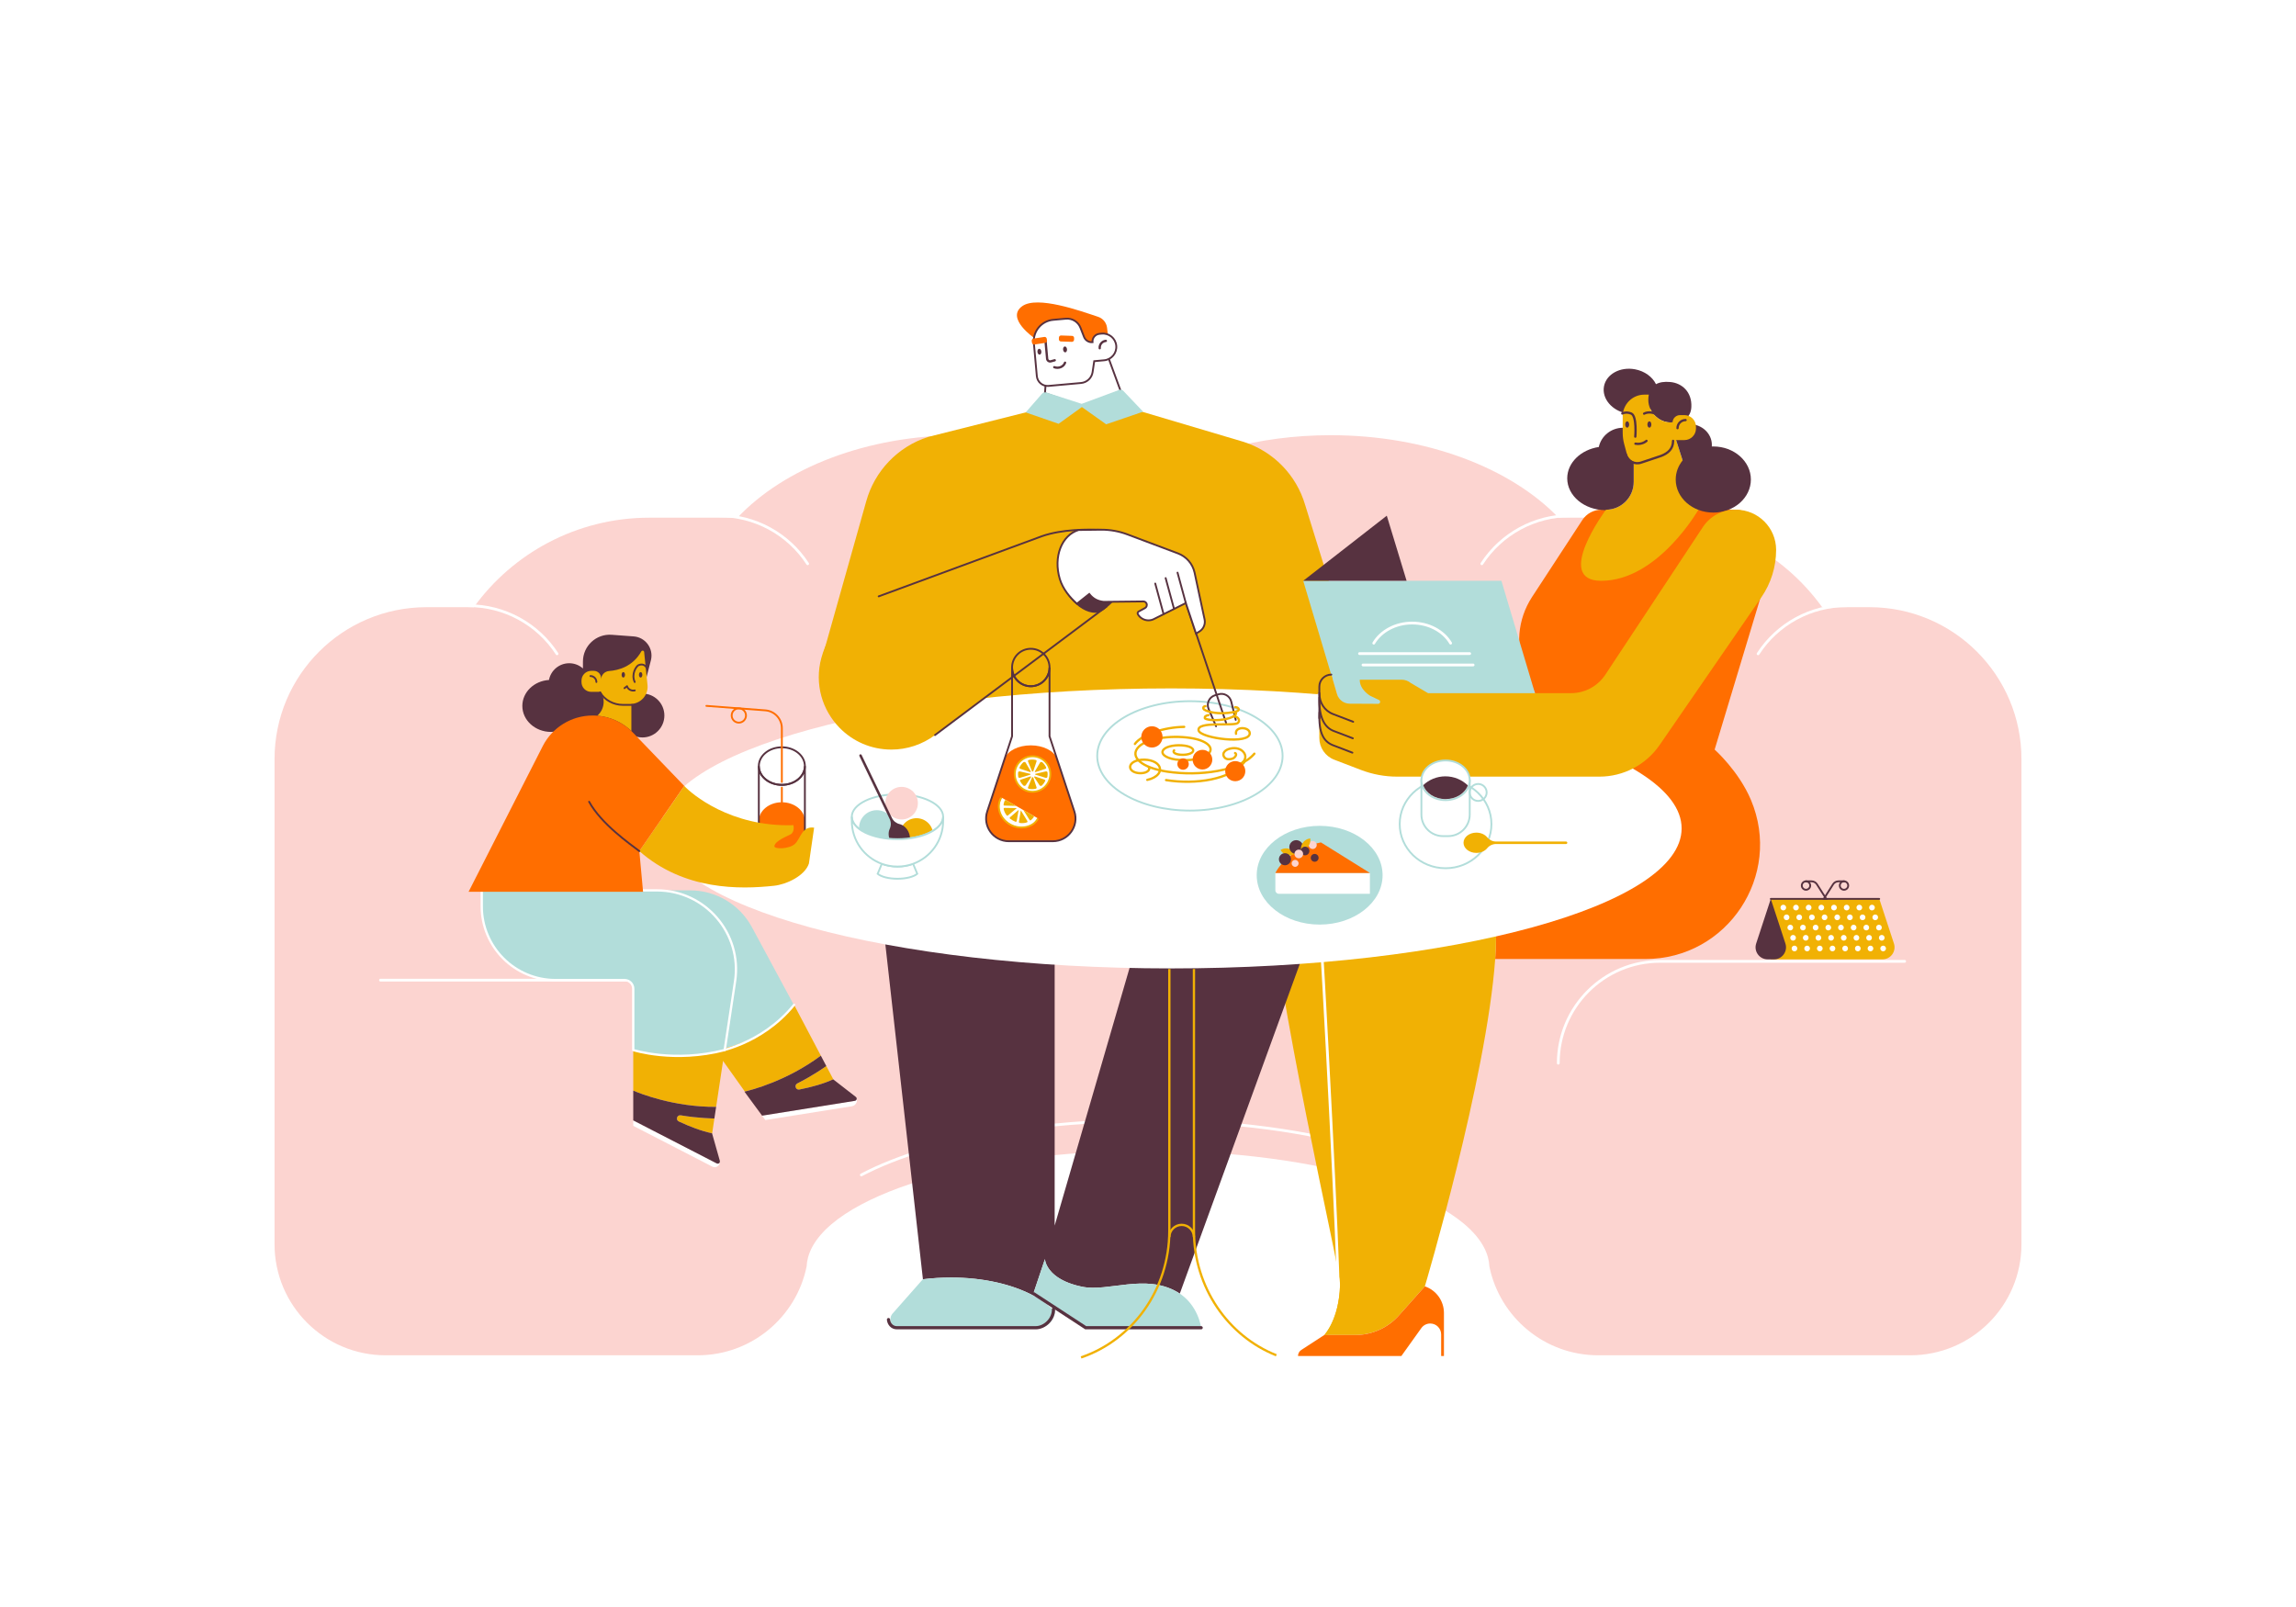 <svg
	width="5000"
	height="3500"
	viewBox="0 0 5000 3500"
	fill="none"
	xmlns="http://www.w3.org/2000/svg"
>
	<path d="M5000 0H0V3500H5000V0Z" fill="white" />
	<path
		d="M4402.13 1653.4V2709.71C4402.13 2843.41 4293.76 2951.8 4160.05 2951.8H3480.63C3363.6 2951.8 3265.97 2868.75 3243.44 2758.38C3243.11 2751.57 3242.02 2744.84 3240.2 2738.18C3221.78 2671.13 3128.52 2611.6 2989.56 2569.63C2858.77 2530.13 2687.49 2506.19 2500 2506.19C2312.51 2506.19 2141.23 2530.13 2010.44 2569.63C1871.49 2611.59 1778.24 2671.12 1759.81 2738.16C1757.98 2744.83 1756.88 2751.58 1756.56 2758.39C1734.03 2868.76 1636.4 2951.8 1519.37 2951.8H839.957C706.257 2951.8 597.868 2843.42 597.868 2709.72V1653.4C597.868 1470.62 746.052 1322.44 928.846 1322.44H1031.9C1074.8 1263.11 1130.3 1215.45 1193.37 1182.11C1260.22 1146.77 1335.58 1127.52 1413.45 1127.52H1605.96C1707.58 1019.57 1887.23 947.855 2091.9 947.855C2246.92 947.855 2387.59 988.999 2490.86 1055.85C2596.27 988.989 2739.82 947.855 2898.03 947.855C3106.9 947.855 3290.25 1019.56 3393.96 1127.51H3586.56C3664.42 1127.51 3739.79 1146.76 3806.63 1182.1C3869.71 1215.45 3925.22 1263.11 3968.11 1322.44H4071.17C4253.96 1322.44 4402.13 1470.61 4402.13 1653.4Z"
		fill="#FCD4D0"
	/>
	<path
		d="M3090.31 2543.5C3058.15 2529.03 3022.05 2515.73 2983.1 2503.84C2853.67 2464.34 2684.16 2440.4 2498.63 2440.4C2313.09 2440.4 2143.59 2464.34 2014.16 2503.84C1961.74 2519.84 1914.8 2538.39 1875.76 2558.93"
		stroke="white"
		stroke-width="6"
		stroke-miterlimit="10"
		stroke-linecap="round"
		stroke-linejoin="round"
	/>
	<path
		d="M1020.24 1319.2C1098.11 1319.2 1170.69 1358.62 1213.08 1423.94"
		stroke="white"
		stroke-width="6"
		stroke-miterlimit="10"
		stroke-linecap="round"
		stroke-linejoin="round"
	/>
	<path
		d="M1565.99 1123.14C1643.86 1123.14 1716.44 1162.55 1758.83 1227.87"
		stroke="white"
		stroke-width="6"
		stroke-miterlimit="10"
		stroke-linecap="round"
		stroke-linejoin="round"
	/>
	<path
		d="M4021.42 1319.2C3943.55 1319.2 3870.98 1358.62 3828.58 1423.94"
		stroke="white"
		stroke-width="6"
		stroke-miterlimit="10"
		stroke-linecap="round"
		stroke-linejoin="round"
	/>
	<path
		d="M4147.79 2093.77H3615.32C3492.8 2093.77 3393.47 2193.1 3393.47 2315.62"
		stroke="white"
		stroke-width="6"
		stroke-miterlimit="10"
		stroke-linecap="round"
		stroke-linejoin="round"
	/>
	<path
		d="M3419.79 1123.14C3341.92 1123.14 3269.34 1162.55 3226.95 1227.87"
		stroke="white"
		stroke-width="6"
		stroke-miterlimit="10"
		stroke-linecap="round"
		stroke-linejoin="round"
	/>
	<path
		d="M828.581 2134.75H1398.8C1521.33 2134.75 1620.65 2234.08 1620.65 2356.61"
		stroke="white"
		stroke-width="6"
		stroke-miterlimit="10"
		stroke-linecap="round"
		stroke-linejoin="round"
	/>
	<path
		d="M3859.78 1215.41L3733.98 1632.55C3733.98 1632.55 3786.29 1678.94 3813 1742.14C3882.48 1906.61 3761.74 2088.69 3583.21 2088.69H3256.06C3274.67 1828.18 3155.47 1652.91 3155.47 1652.91H3342.45V1508.94L3322.5 1463.04C3299.43 1409.94 3304.6 1348.8 3336.27 1300.33L3445.85 1132.61C3455 1118.6 3470.61 1110.15 3487.35 1110.15H3775.48C3830.8 1110.15 3871.87 1161.43 3859.78 1215.41Z"
		fill="#FF6E00"
	/>
	<path
		d="M2969.85 2865L3026.33 2801.67C3026.33 2801.67 3160.88 2349.2 3179.49 2088.69C3198.1 1828.19 3079.09 1653.26 3079.09 1653.26H2965.32C2844.61 1653.26 2749.12 1755.46 2757.33 1875.9C2777.49 2172.04 2919.3 2762.02 2918.26 2798.8C2916.11 2874.67 2883.91 2907.59 2883.91 2907.59C2883.91 2907.59 2934.77 2904.33 2969.85 2865Z"
		fill="#F1B104"
	/>
	<path
		d="M2883.91 2907.59C2883.91 2907.59 2916.11 2874.67 2918.26 2798.8C2919.3 2762.02 2886.42 2172.04 2866.25 1875.9C2858.05 1755.46 2953.53 1653.26 3074.25 1653.26H3155.67C3155.67 1653.26 3274.67 1828.18 3256.06 2088.69C3237.45 2349.2 3102.91 2801.67 3102.91 2801.67L3046.42 2865C3022.25 2892.09 2987.67 2907.59 2951.37 2907.59H2883.91V2907.59Z"
		fill="#F1B104"
	/>
	<path
		d="M2913.95 2798.8C2914.99 2762.02 2886.42 2172.04 2866.25 1875.89C2858.05 1755.46 2953.53 1653.26 3074.25 1653.26"
		stroke="white"
		stroke-width="6"
		stroke-miterlimit="10"
		stroke-linecap="round"
		stroke-linejoin="round"
	/>
	<path
		d="M3051.7 2953.39L3095.27 2892.48C3099.74 2886.24 3106.94 2882.54 3114.62 2882.54C3127.75 2882.54 3138.4 2893.19 3138.4 2906.32V2953.39H3144.46V2859.53C3144.46 2833.32 3127.74 2810.04 3102.91 2801.67L3046.22 2865.23C3022.18 2892.18 2987.79 2907.59 2951.67 2907.59H2883.91L2833.85 2940.12C2829.36 2943.04 2826.65 2948.03 2826.65 2953.39H3051.7Z"
		fill="#FF6E00"
	/>
	<path
		d="M4099.44 2089.46H3856.24V1957.8H4092.58L4124.42 2054.98C4130 2071.98 4117.33 2089.46 4099.44 2089.46Z"
		fill="#F1B104"
	/>
	<path
		d="M3863.1 2089.46H3849.39C3831.5 2089.46 3818.83 2071.98 3824.4 2054.98L3856.24 1957.8L3888.09 2054.98C3893.66 2071.98 3880.99 2089.46 3863.1 2089.46Z"
		fill="#573240"
	/>
	<path
		d="M3856.24 1957.8H3976.98L3956.49 1925.62C3953.94 1921.81 3949.66 1919.52 3945.08 1919.52H3932.41"
		stroke="#573240"
		stroke-width="4"
		stroke-miterlimit="10"
		stroke-linecap="round"
	/>
	<path
		d="M3932.94 1937.84C3938 1937.84 3942.1 1933.74 3942.1 1928.68C3942.1 1923.62 3938 1919.52 3932.94 1919.52C3927.88 1919.52 3923.78 1923.62 3923.78 1928.68C3923.78 1933.74 3927.88 1937.84 3932.94 1937.84Z"
		stroke="#573240"
		stroke-width="4"
		stroke-miterlimit="10"
		stroke-linecap="round"
	/>
	<path
		d="M4092.38 1957.8H3971.64L3992.13 1925.62C3994.68 1921.81 3998.96 1919.52 4003.54 1919.52H4016.21"
		stroke="#573240"
		stroke-width="4"
		stroke-miterlimit="10"
		stroke-linecap="round"
	/>
	<path
		d="M4015.68 1937.84C4020.73 1937.84 4024.84 1933.74 4024.84 1928.68C4024.84 1923.62 4020.73 1919.52 4015.68 1919.52C4010.62 1919.52 4006.52 1923.62 4006.52 1928.68C4006.52 1933.74 4010.62 1937.84 4015.68 1937.84Z"
		stroke="#573240"
		stroke-width="4"
		stroke-miterlimit="10"
		stroke-linecap="round"
	/>
	<path
		d="M3883.52 1982.87C3886.94 1982.87 3889.71 1980.09 3889.71 1976.67C3889.71 1973.25 3886.94 1970.47 3883.52 1970.47C3880.1 1970.47 3877.32 1973.25 3877.32 1976.67C3877.32 1980.09 3880.1 1982.87 3883.52 1982.87Z"
		fill="white"
	/>
	<path
		d="M3911.1 1982.87C3914.53 1982.87 3917.3 1980.09 3917.3 1976.67C3917.3 1973.25 3914.53 1970.47 3911.1 1970.47C3907.68 1970.47 3904.91 1973.25 3904.91 1976.67C3904.91 1980.09 3907.68 1982.87 3911.1 1982.87Z"
		fill="white"
	/>
	<path
		d="M3938.69 1982.87C3942.11 1982.87 3944.89 1980.09 3944.89 1976.67C3944.89 1973.25 3942.11 1970.47 3938.69 1970.47C3935.27 1970.47 3932.5 1973.25 3932.5 1976.67C3932.5 1980.09 3935.27 1982.87 3938.69 1982.87Z"
		fill="white"
	/>
	<path
		d="M3966.28 1982.87C3969.7 1982.87 3972.48 1980.09 3972.48 1976.67C3972.48 1973.25 3969.7 1970.47 3966.28 1970.47C3962.86 1970.47 3960.08 1973.25 3960.08 1976.67C3960.08 1980.09 3962.86 1982.87 3966.28 1982.87Z"
		fill="white"
	/>
	<path
		d="M3993.87 1982.87C3997.29 1982.87 4000.06 1980.09 4000.06 1976.67C4000.06 1973.25 3997.29 1970.47 3993.87 1970.47C3990.44 1970.47 3987.67 1973.25 3987.67 1976.67C3987.67 1980.09 3990.44 1982.87 3993.87 1982.87Z"
		fill="white"
	/>
	<path
		d="M4021.45 1982.87C4024.87 1982.87 4027.65 1980.09 4027.65 1976.67C4027.65 1973.25 4024.87 1970.47 4021.45 1970.47C4018.03 1970.47 4015.26 1973.25 4015.26 1976.67C4015.26 1980.09 4018.03 1982.87 4021.45 1982.87Z"
		fill="white"
	/>
	<path
		d="M4049.04 1982.87C4052.46 1982.87 4055.24 1980.09 4055.24 1976.67C4055.24 1973.25 4052.46 1970.47 4049.04 1970.47C4045.62 1970.47 4042.84 1973.25 4042.84 1976.67C4042.84 1980.09 4045.62 1982.87 4049.04 1982.87Z"
		fill="white"
	/>
	<path
		d="M4076.63 1982.87C4080.05 1982.87 4082.82 1980.09 4082.82 1976.67C4082.82 1973.25 4080.05 1970.47 4076.63 1970.47C4073.2 1970.47 4070.43 1973.25 4070.43 1976.67C4070.43 1980.09 4073.2 1982.87 4076.63 1982.87Z"
		fill="white"
	/>
	<path
		d="M3890.61 2004.13C3894.03 2004.13 3896.8 2001.36 3896.8 1997.94C3896.8 1994.52 3894.03 1991.74 3890.61 1991.74C3887.18 1991.74 3884.41 1994.52 3884.41 1997.94C3884.41 2001.36 3887.18 2004.13 3890.61 2004.13Z"
		fill="white"
	/>
	<path
		d="M3918.19 2004.13C3921.62 2004.13 3924.39 2001.36 3924.39 1997.94C3924.39 1994.52 3921.62 1991.74 3918.19 1991.74C3914.77 1991.74 3912 1994.52 3912 1997.94C3912 2001.36 3914.77 2004.13 3918.19 2004.13Z"
		fill="white"
	/>
	<path
		d="M3945.78 2004.13C3949.2 2004.13 3951.98 2001.36 3951.98 1997.94C3951.98 1994.52 3949.2 1991.74 3945.78 1991.74C3942.36 1991.74 3939.58 1994.52 3939.58 1997.94C3939.58 2001.36 3942.36 2004.13 3945.78 2004.13Z"
		fill="white"
	/>
	<path
		d="M3973.37 2004.13C3976.79 2004.13 3979.56 2001.36 3979.56 1997.94C3979.56 1994.52 3976.79 1991.74 3973.37 1991.74C3969.94 1991.74 3967.17 1994.52 3967.17 1997.94C3967.17 2001.36 3969.94 2004.13 3973.37 2004.13Z"
		fill="white"
	/>
	<path
		d="M4000.95 2004.13C4004.38 2004.13 4007.15 2001.36 4007.15 1997.94C4007.15 1994.52 4004.38 1991.74 4000.95 1991.74C3997.53 1991.74 3994.76 1994.52 3994.76 1997.94C3994.76 2001.36 3997.53 2004.13 4000.95 2004.13Z"
		fill="white"
	/>
	<path
		d="M4028.54 2004.13C4031.96 2004.13 4034.74 2001.36 4034.74 1997.94C4034.74 1994.52 4031.96 1991.74 4028.54 1991.74C4025.12 1991.74 4022.35 1994.52 4022.35 1997.94C4022.35 2001.36 4025.12 2004.13 4028.54 2004.13Z"
		fill="white"
	/>
	<path
		d="M4056.13 2004.13C4059.55 2004.13 4062.32 2001.36 4062.32 1997.94C4062.32 1994.52 4059.55 1991.74 4056.13 1991.74C4052.71 1991.74 4049.93 1994.52 4049.93 1997.94C4049.93 2001.36 4052.71 2004.13 4056.13 2004.13Z"
		fill="white"
	/>
	<path
		d="M4083.72 2004.13C4087.14 2004.13 4089.91 2001.36 4089.91 1997.94C4089.91 1994.52 4087.14 1991.74 4083.72 1991.74C4080.29 1991.74 4077.52 1994.52 4077.52 1997.94C4077.52 2001.36 4080.29 2004.13 4083.72 2004.13Z"
		fill="white"
	/>
	<path
		d="M3898.71 2026.41C3902.13 2026.41 3904.9 2023.64 3904.9 2020.21C3904.9 2016.79 3902.13 2014.02 3898.71 2014.02C3895.29 2014.02 3892.51 2016.79 3892.51 2020.21C3892.51 2023.64 3895.29 2026.41 3898.71 2026.41Z"
		fill="white"
	/>
	<path
		d="M3926.29 2026.41C3929.72 2026.41 3932.49 2023.64 3932.49 2020.21C3932.49 2016.79 3929.72 2014.02 3926.29 2014.02C3922.87 2014.02 3920.1 2016.79 3920.1 2020.21C3920.1 2023.64 3922.87 2026.41 3926.29 2026.41Z"
		fill="white"
	/>
	<path
		d="M3953.88 2026.41C3957.3 2026.41 3960.08 2023.64 3960.08 2020.21C3960.08 2016.79 3957.3 2014.02 3953.88 2014.02C3950.46 2014.02 3947.69 2016.79 3947.69 2020.21C3947.69 2023.64 3950.46 2026.41 3953.88 2026.41Z"
		fill="white"
	/>
	<path
		d="M3981.47 2026.41C3984.89 2026.41 3987.67 2023.64 3987.67 2020.21C3987.67 2016.79 3984.89 2014.02 3981.47 2014.02C3978.05 2014.02 3975.27 2016.79 3975.27 2020.21C3975.27 2023.64 3978.05 2026.41 3981.47 2026.41Z"
		fill="white"
	/>
	<path
		d="M4009.06 2026.41C4012.48 2026.41 4015.25 2023.64 4015.25 2020.21C4015.25 2016.79 4012.48 2014.02 4009.06 2014.02C4005.63 2014.02 4002.86 2016.79 4002.86 2020.21C4002.86 2023.64 4005.63 2026.41 4009.06 2026.41Z"
		fill="white"
	/>
	<path
		d="M4036.64 2026.41C4040.07 2026.41 4042.84 2023.64 4042.84 2020.21C4042.84 2016.79 4040.07 2014.02 4036.64 2014.02C4033.22 2014.02 4030.45 2016.79 4030.45 2020.21C4030.45 2023.64 4033.22 2026.41 4036.64 2026.41Z"
		fill="white"
	/>
	<path
		d="M4064.23 2026.41C4067.65 2026.41 4070.43 2023.64 4070.43 2020.21C4070.43 2016.79 4067.65 2014.02 4064.23 2014.02C4060.81 2014.02 4058.03 2016.79 4058.03 2020.21C4058.03 2023.64 4060.81 2026.41 4064.23 2026.41Z"
		fill="white"
	/>
	<path
		d="M4091.82 2026.41C4095.24 2026.41 4098.01 2023.64 4098.01 2020.21C4098.01 2016.79 4095.24 2014.02 4091.82 2014.02C4088.39 2014.02 4085.62 2016.79 4085.62 2020.21C4085.62 2023.64 4088.39 2026.41 4091.82 2026.41Z"
		fill="white"
	/>
	<path
		d="M3904.78 2048.69C3908.2 2048.69 3910.98 2045.92 3910.98 2042.49C3910.98 2039.07 3908.2 2036.3 3904.78 2036.3C3901.36 2036.3 3898.59 2039.07 3898.59 2042.49C3898.59 2045.92 3901.36 2048.69 3904.78 2048.69Z"
		fill="white"
	/>
	<path
		d="M3932.37 2048.69C3935.79 2048.69 3938.57 2045.92 3938.57 2042.49C3938.57 2039.07 3935.79 2036.3 3932.37 2036.3C3928.95 2036.3 3926.17 2039.07 3926.17 2042.49C3926.17 2045.92 3928.95 2048.69 3932.37 2048.69Z"
		fill="white"
	/>
	<path
		d="M3959.96 2048.69C3963.38 2048.69 3966.15 2045.92 3966.15 2042.49C3966.15 2039.07 3963.38 2036.3 3959.96 2036.3C3956.54 2036.3 3953.76 2039.07 3953.76 2042.49C3953.76 2045.92 3956.54 2048.69 3959.96 2048.69Z"
		fill="white"
	/>
	<path
		d="M3987.54 2048.69C3990.97 2048.69 3993.74 2045.92 3993.74 2042.49C3993.74 2039.07 3990.97 2036.3 3987.54 2036.3C3984.12 2036.3 3981.35 2039.07 3981.35 2042.49C3981.35 2045.92 3984.12 2048.69 3987.54 2048.69Z"
		fill="white"
	/>
	<path
		d="M4015.13 2048.69C4018.55 2048.69 4021.33 2045.92 4021.33 2042.49C4021.33 2039.07 4018.55 2036.3 4015.13 2036.3C4011.71 2036.3 4008.94 2039.07 4008.94 2042.49C4008.94 2045.92 4011.71 2048.69 4015.13 2048.69Z"
		fill="white"
	/>
	<path
		d="M4042.72 2048.69C4046.14 2048.69 4048.92 2045.92 4048.92 2042.49C4048.92 2039.07 4046.14 2036.3 4042.72 2036.3C4039.3 2036.3 4036.52 2039.07 4036.52 2042.49C4036.52 2045.92 4039.3 2048.69 4042.72 2048.69Z"
		fill="white"
	/>
	<path
		d="M4070.31 2048.69C4073.73 2048.69 4076.5 2045.92 4076.5 2042.49C4076.5 2039.07 4073.73 2036.3 4070.31 2036.3C4066.88 2036.3 4064.11 2039.07 4064.11 2042.49C4064.11 2045.92 4066.88 2048.69 4070.31 2048.69Z"
		fill="white"
	/>
	<path
		d="M4097.89 2048.69C4101.32 2048.69 4104.09 2045.92 4104.09 2042.49C4104.09 2039.07 4101.32 2036.3 4097.89 2036.3C4094.47 2036.3 4091.7 2039.07 4091.7 2042.49C4091.7 2045.92 4094.47 2048.69 4097.89 2048.69Z"
		fill="white"
	/>
	<path
		d="M3907.82 2071.98C3911.24 2071.98 3914.02 2069.21 3914.02 2065.78C3914.02 2062.36 3911.24 2059.59 3907.82 2059.59C3904.4 2059.59 3901.62 2062.36 3901.62 2065.78C3901.62 2069.21 3904.4 2071.98 3907.82 2071.98Z"
		fill="white"
	/>
	<path
		d="M3935.41 2071.98C3938.83 2071.98 3941.6 2069.21 3941.6 2065.78C3941.6 2062.36 3938.83 2059.59 3935.41 2059.59C3931.99 2059.59 3929.21 2062.36 3929.21 2065.78C3929.21 2069.21 3931.99 2071.98 3935.41 2071.98Z"
		fill="white"
	/>
	<path
		d="M3963 2071.98C3966.42 2071.98 3969.19 2069.21 3969.19 2065.78C3969.19 2062.36 3966.42 2059.59 3963 2059.59C3959.57 2059.59 3956.8 2062.36 3956.8 2065.78C3956.8 2069.21 3959.57 2071.98 3963 2071.98Z"
		fill="white"
	/>
	<path
		d="M3990.58 2071.98C3994 2071.98 3996.78 2069.21 3996.78 2065.78C3996.78 2062.36 3994 2059.59 3990.58 2059.59C3987.16 2059.59 3984.39 2062.36 3984.39 2065.78C3984.39 2069.21 3987.16 2071.98 3990.58 2071.98Z"
		fill="white"
	/>
	<path
		d="M4018.17 2071.98C4021.59 2071.98 4024.36 2069.21 4024.36 2065.78C4024.36 2062.36 4021.59 2059.59 4018.17 2059.59C4014.75 2059.59 4011.97 2062.36 4011.97 2065.78C4011.97 2069.21 4014.75 2071.98 4018.17 2071.98Z"
		fill="white"
	/>
	<path
		d="M4045.76 2071.98C4049.18 2071.98 4051.95 2069.21 4051.95 2065.78C4051.95 2062.36 4049.18 2059.59 4045.76 2059.59C4042.34 2059.59 4039.56 2062.36 4039.56 2065.78C4039.56 2069.21 4042.34 2071.98 4045.76 2071.98Z"
		fill="white"
	/>
	<path
		d="M4073.34 2071.98C4076.77 2071.98 4079.54 2069.21 4079.54 2065.78C4079.54 2062.36 4076.77 2059.59 4073.34 2059.59C4069.92 2059.59 4067.15 2062.36 4067.15 2065.78C4067.15 2069.21 4069.92 2071.98 4073.34 2071.98Z"
		fill="white"
	/>
	<path
		d="M4100.93 2071.98C4104.35 2071.98 4107.13 2069.21 4107.13 2065.78C4107.13 2062.36 4104.35 2059.59 4100.93 2059.59C4097.51 2059.59 4094.74 2062.36 4094.74 2065.78C4094.74 2069.21 4097.51 2071.98 4100.93 2071.98Z"
		fill="white"
	/>
	<path
		d="M3648.97 955.058L3698.62 1110.15C3698.62 1110.15 3610.32 1264.95 3486.92 1264.95C3382.43 1264.95 3497.25 1110.15 3497.25 1110.15C3530.66 1110.15 3557.75 1083.06 3557.75 1049.64V955.057H3648.97V955.058Z"
		fill="#F1B104"
	/>
	<path
		d="M3557.75 936.68V1049.64C3557.75 1066.35 3550.98 1081.48 3540.03 1092.43C3529.08 1103.38 3513.95 1110.15 3497.24 1110.15C3497.24 1110.15 3496.97 1110.52 3496.45 1111.22C3450.28 1110.97 3412.95 1079.98 3412.95 1041.8C3412.95 1007.78 3442.58 979.48 3481.71 973.53C3486.89 949.57 3508.61 931.6 3534.61 931.6C3542.89 931.6 3550.74 933.42 3557.75 936.68Z"
		fill="#573240"
	/>
	<path
		d="M3683.27 886.25C3682.18 911.42 3663.31 920.01 3637.43 920.01C3618.11 920.01 3600.96 906.84 3593.49 889.68C3580.6 899.6 3561.96 904.12 3542.56 900.49C3510.21 894.43 3488.01 867.99 3492.99 841.43C3497.96 814.87 3528.22 798.26 3560.57 804.32C3581.76 808.29 3598.59 820.99 3606.28 836.75C3613.76 832.56 3623.99 830.74 3637.43 832C3663.21 834.42 3684.68 853.8 3683.27 886.25Z"
		fill="#573240"
	/>
	<path
		d="M3812.88 1044.38C3812.88 1084.15 3776.24 1116.39 3731.04 1116.39C3685.84 1116.39 3649.2 1084.15 3649.2 1044.38C3649.2 1028.88 3654.77 1014.53 3664.24 1002.78L3643.46 937.87C3652.37 929.13 3665.01 923.68 3679.02 923.68C3706.03 923.68 3727.93 943.95 3727.93 968.96C3727.93 970.13 3727.88 971.29 3727.79 972.44C3728.87 972.4 3729.95 972.38 3731.04 972.38C3776.24 972.38 3812.88 1004.62 3812.88 1044.38Z"
		fill="#573240"
	/>
	<path
		d="M3693.33 929.32V933.28C3693.33 947.2 3682.04 958.49 3668.12 958.49H3643.13C3640.91 973.12 3630.98 985.66 3616.85 991.01L3576.79 1006.18C3562.55 1011.57 3546.77 1003.5 3542.82 988.79L3537.04 967.32C3534.85 959.18 3533.74 950.79 3533.74 942.36V906.7C3533.74 880.64 3554.87 859.51 3580.92 859.51H3590.63C3589.88 863.14 3589.53 867.04 3589.53 871.15C3589.53 896.35 3611.54 920.01 3637.43 920.01C3639.1 920.01 3640.75 919.97 3642.36 919.89C3642.63 911.12 3649.82 904.1 3658.66 904.1H3668.12C3682.04 904.1 3693.33 915.39 3693.33 929.32Z"
		fill="#F1B104"
	/>
	<path
		d="M3653.14 932.47C3653.14 922.758 3661.01 914.885 3670.72 914.885"
		stroke="#573240"
		stroke-width="5"
		stroke-miterlimit="10"
		stroke-linecap="round"
	/>
	<path
		d="M3585.55 960.156C3585.55 960.156 3576.45 968.956 3561.46 966.334"
		stroke="#573240"
		stroke-width="5"
		stroke-miterlimit="10"
		stroke-linecap="round"
	/>
	<path
		d="M3532.86 900.626C3538.61 897.706 3545.92 897.85 3552.54 900.816C3565 906.392 3561.18 951.003 3561.18 951.003"
		stroke="#573240"
		stroke-width="5"
		stroke-miterlimit="10"
		stroke-linecap="round"
	/>
	<path
		d="M3540.66 989.872C3544.62 1004.57 3560.4 1012.65 3574.63 1007.26L3616.85 993.162C3632.95 987.063 3643.47 977.405 3643.47 960.186"
		stroke="#573240"
		stroke-width="5"
		stroke-miterlimit="10"
		stroke-linecap="round"
	/>
	<path
		d="M3543.51 931.432C3545.9 931.432 3547.83 928.347 3547.83 924.542C3547.83 920.737 3545.9 917.652 3543.51 917.652C3541.13 917.652 3539.2 920.737 3539.2 924.542C3539.2 928.347 3541.13 931.432 3543.51 931.432Z"
		fill="#573240"
	/>
	<path
		d="M3580.36 900.912C3587.45 897.097 3598.87 897.294 3606.58 902.187"
		stroke="#573240"
		stroke-width="5"
		stroke-miterlimit="10"
		stroke-linecap="round"
	/>
	<path
		d="M3591.85 931.432C3594.24 931.432 3596.17 928.347 3596.17 924.542C3596.17 920.737 3594.24 917.652 3591.85 917.652C3589.47 917.652 3587.54 920.737 3587.54 924.542C3587.54 928.347 3589.47 931.432 3591.85 931.432Z"
		fill="#573240"
	/>
	<path
		d="M2296.75 2669.28V1948.05H2506.37L2296.75 2669.28ZM2765.86 1696.74L2111.53 1598.28C1970.19 1580.75 1876.61 1706.69 1904.42 1846.37L2009.85 2786.19C2028.96 2783.72 2051.08 2782.42 2071.65 2782.42C2140.89 2782.42 2203.99 2797.22 2249.08 2821.04L2275.54 2742.25L2275.55 2742.23C2275.55 2742.23 2276.17 2759.83 2296.75 2776.9C2308.59 2786.71 2327.05 2796.36 2355.8 2802.37C2414.08 2814.56 2493.53 2773.03 2563.98 2814.13C2565.8 2815.19 2567.55 2816.29 2569.24 2817.43L2897.02 1916.76C2935.5 1818.2 2870.87 1709.77 2765.86 1696.74Z"
		fill="#573240"
	/>
	<path
		d="M1945.16 2859.32C1932.84 2871.08 1940.66 2892.83 1957.2 2892.83H2259.9C2279.12 2892.83 2295.09 2877.55 2297.46 2857.6C2258.81 2813.28 2171.64 2782.42 2071.65 2782.42C2051.02 2782.42 2028.83 2783.73 2009.68 2786.21L1945.16 2859.32Z"
		fill="#B2DDDA"
	/>
	<path
		d="M1934.88 2874.01C1935.62 2883.25 1942.55 2891.75 1952.88 2891.75H2255.59C2274.81 2891.75 2294.76 2873.46 2294.22 2851.13"
		stroke="#573240"
		stroke-width="7"
		stroke-miterlimit="10"
		stroke-linecap="round"
	/>
	<path
		d="M2615.75 2891.75H2364.35L2250.15 2817.84L2275.55 2742.23C2275.55 2742.23 2277.08 2785.91 2355.8 2802.37C2414.08 2814.56 2493.53 2773.03 2563.98 2814.12C2609.63 2840.76 2615.75 2891.75 2615.75 2891.75Z"
		fill="#B2DDDA"
	/>
	<path
		d="M2615.75 2891.75H2364.35L2251.23 2817.84"
		stroke="#573240"
		stroke-width="7"
		stroke-miterlimit="10"
		stroke-linecap="round"
	/>
	<path
		d="M2355.93 884.6L2440.42 851.62L2414.37 780.64L2280.6 788.42L2275.6 856.43L2355.93 884.6Z"
		fill="white"
		stroke="#573240"
		stroke-width="4"
		stroke-miterlimit="10"
		stroke-linecap="round"
	/>
	<path
		d="M2414.29 743.077L2410.87 714.181C2409.68 703.027 2402.1 693.586 2391.45 690.038C2352.47 677.043 2259.14 643.5 2226.29 666.7C2188.98 693.053 2252.84 736.584 2252.84 736.584C2252.84 736.584 2313.57 752.269 2329.85 750.803C2346.12 749.339 2414.29 743.077 2414.29 743.077Z"
		fill="#FF6E00"
	/>
	<path
		d="M2382.88 786.624L2379.37 810.373C2377.48 823.154 2367.09 832.976 2354.22 834.135L2283.53 840.498C2270.54 841.667 2259.07 832.086 2257.9 819.097L2251.42 747.076C2249.11 721.49 2267.99 698.882 2293.57 696.579L2321.18 694.094C2334.98 692.851 2347.95 700.896 2352.96 713.82L2360.73 733.845C2363.64 741.338 2371.15 746.002 2379.16 745.282C2378.33 736.031 2385.15 727.856 2394.4 727.023L2399.21 726.59C2415.26 725.146 2429.43 736.98 2430.88 753.022C2432.32 769.064 2420.49 783.239 2404.44 784.683L2382.88 786.624Z"
		fill="white"
		stroke="#573240"
		stroke-width="4"
		stroke-miterlimit="10"
		stroke-linecap="round"
	/>
	<path
		d="M2408.2 742.443C2400.1 743.172 2394.12 750.333 2394.85 758.435"
		stroke="#573240"
		stroke-width="5"
		stroke-miterlimit="10"
		stroke-linecap="round"
	/>
	<path
		d="M2295.85 799.748C2305.67 803.249 2316.21 798.85 2319.39 789.924"
		stroke="#573240"
		stroke-width="5"
		stroke-miterlimit="10"
		stroke-linecap="round"
	/>
	<path
		d="M2276.84 742.354L2280.35 781.254C2280.72 785.393 2284.83 788.12 2288.79 786.855L2296.93 784.617"
		stroke="#573240"
		stroke-width="5"
		stroke-miterlimit="10"
		stroke-linecap="round"
	/>
	<path
		d="M2334.16 744.522L2310.37 743.711C2307.81 743.624 2305.8 741.474 2305.89 738.91L2306.01 735.159C2306.1 732.595 2308.25 730.587 2310.82 730.675L2334.6 731.486C2337.17 731.573 2339.17 733.723 2339.09 736.287L2338.96 740.038C2338.87 742.602 2336.72 744.609 2334.16 744.522Z"
		fill="#FF6E00"
	/>
	<path
		d="M2274.2 733.838L2250.68 737.443C2248.14 737.832 2246.4 740.202 2246.79 742.738L2247.36 746.448C2247.75 748.984 2250.12 750.725 2252.66 750.336L2276.18 746.731C2278.72 746.342 2280.46 743.972 2280.07 741.436L2279.5 737.726C2279.11 735.19 2276.74 733.45 2274.2 733.838Z"
		fill="#FF6E00"
	/>
	<path
		d="M2319.93 767.427C2322.29 767.214 2323.94 764.166 2323.62 760.618C2323.3 757.071 2321.13 754.368 2318.77 754.58C2316.41 754.793 2314.75 757.841 2315.07 761.389C2315.39 764.936 2317.56 767.64 2319.93 767.427Z"
		fill="#573240"
	/>
	<path
		d="M2264.07 772.457C2266.43 772.244 2268.09 769.196 2267.77 765.649C2267.45 762.101 2265.27 759.398 2262.91 759.611C2260.55 759.823 2258.89 762.871 2259.21 766.419C2259.53 769.966 2261.71 772.67 2264.07 772.457Z"
		fill="#573240"
	/>
	<path
		d="M1868.31 1561.26C1810.19 1552.48 1772.91 1494.74 1788.84 1438.15L1886.15 1092.62C1904.4 1025.89 1955.11 972.88 2020.96 951.67L2278.6 886.85L2355.05 881.85L2453.93 886.85L2708.46 962.42C2773.01 983.21 2823.09 1034.6 2842.2 1099.67L2920.94 1353.8C2949.46 1445.84 2880.67 1539.16 2784.32 1539.16H2765.63L2765.86 1696.74L1868.31 1561.26Z"
		fill="#F1B104"
	/>
	<path
		d="M2489.4 896.63L2408.92 924.13L2356.01 886.55L2305.32 923.05L2233.67 898.18L2268.6 858.18C2271.13 854.86 2275.51 853.55 2279.44 854.96L2355.52 879.54L2437.7 849.12C2440.59 848.01 2443.87 848.77 2445.98 851.03L2489.4 896.63Z"
		fill="#B2DDDA"
	/>
	<path
		d="M2600.04 2110.5V2680.6C2600.04 2804.41 2674.57 2910.1 2779.47 2951.72"
		stroke="#F1B104"
		stroke-width="5"
		stroke-miterlimit="10"
	/>
	<path
		d="M2546.48 2110.5V2680.6C2546.48 2809.39 2465.84 2918.57 2354.24 2956.43"
		stroke="#F1B104"
		stroke-width="5"
		stroke-miterlimit="10"
	/>
	<path
		d="M2546.48 2694.5C2546.48 2679.71 2558.47 2667.72 2573.26 2667.72C2588.05 2667.72 2600.04 2679.71 2600.04 2694.5"
		stroke="#F1B104"
		stroke-width="5"
		stroke-miterlimit="10"
	/>
	<path
		d="M2550.45 2109.19C3164.39 2109.19 3662.08 1972.67 3662.08 1804.25C3662.08 1635.84 3164.39 1499.31 2550.45 1499.31C1936.52 1499.31 1438.82 1635.84 1438.82 1804.25C1438.82 1972.67 1936.52 2109.19 2550.45 2109.19Z"
		fill="white"
	/>
	<path d="M3385.28 1652.5H2953.63L2838.01 1264.95H3269.65L3385.28 1652.5Z" fill="#B2DDDA" />
	<path d="M2838.01 1264.95L3020.01 1123.14L3063.15 1264.95H2838.01Z" fill="#573240" />
	<path
		d="M2991.59 1400.82C3006.97 1374.82 3038.69 1356.98 3075.33 1356.98C3111.97 1356.98 3143.69 1374.82 3159.06 1400.82"
		stroke="white"
		stroke-width="6"
		stroke-miterlimit="10"
		stroke-linecap="round"
		stroke-linejoin="round"
	/>
	<path
		d="M2960.6 1423.49H3200.52"
		stroke="white"
		stroke-width="6"
		stroke-miterlimit="10"
		stroke-linecap="round"
		stroke-linejoin="round"
	/>
	<path
		d="M2968.16 1448.3H3208.06"
		stroke="white"
		stroke-width="6"
		stroke-miterlimit="10"
		stroke-linecap="round"
		stroke-linejoin="round"
	/>
	<path
		d="M3867.87 1197.64C3867.87 1234.48 3856.69 1270.45 3835.79 1300.79C3782.64 1377.97 3676.06 1532.72 3614.18 1622.57C3584.46 1665.73 3535.42 1691.49 3483.02 1691.49H3042.65C3015.67 1691.49 2988.93 1686.55 2963.74 1676.9L2905.58 1654.62C2886.03 1647.13 2873.12 1628.36 2873.12 1607.43V1495.38C2873.12 1480.96 2884.82 1469.27 2899.24 1469.27L2911.7 1511.85C2915.28 1524.09 2926.48 1532.53 2939.24 1532.6L3001.09 1532.92C3005.81 1532.95 3007.27 1526.56 3003.01 1524.53L2983.73 1515.35C2983.73 1515.35 2960.48 1501.83 2961.2 1480.37H3052.31C3059.55 1480.37 3066.55 1482.88 3072.15 1487.46L3109.91 1509.7H3421.16C3451.24 1509.7 3479.31 1494.61 3495.89 1469.51L3708.44 1147.8C3723.97 1124.29 3750.27 1110.15 3778.45 1110.15H3780.38C3828.7 1110.15 3867.87 1149.32 3867.87 1197.64Z"
		fill="#F1B104"
	/>
	<path
		d="M2945.13 1639.31L2903.45 1623.34C2883.9 1615.85 2870.99 1598.59 2873.42 1551.57"
		stroke="#573240"
		stroke-width="4"
		stroke-miterlimit="10"
		stroke-linecap="round"
	/>
	<path
		d="M2946.13 1608.03L2904.45 1592.07C2884.9 1584.58 2872.04 1563.58 2873.12 1519.13"
		stroke="#573240"
		stroke-width="4"
		stroke-miterlimit="10"
		stroke-linecap="round"
	/>
	<path
		d="M2946.84 1572.03L2903.42 1555.4C2883.88 1547.91 2873.12 1530.22 2873.12 1509.29"
		stroke="#573240"
		stroke-width="4"
		stroke-miterlimit="10"
		stroke-linecap="round"
	/>
	<path
		d="M2873.12 1564.29V1495.38C2873.12 1480.96 2884.82 1469.27 2899.24 1469.27"
		stroke="#573240"
		stroke-width="4"
		stroke-miterlimit="10"
		stroke-linecap="round"
	/>
	<path
		d="M2591.27 1765.42C2702.75 1765.42 2793.12 1712.09 2793.12 1646.3C2793.12 1580.52 2702.75 1527.19 2591.27 1527.19C2479.79 1527.19 2389.42 1580.52 2389.42 1646.3C2389.42 1712.09 2479.79 1765.42 2591.27 1765.42Z"
		fill="white"
		stroke="#B2DDDA"
		stroke-width="4"
		stroke-miterlimit="10"
	/>
	<path
		d="M2731.65 1641.5C2699.85 1679.39 2612.02 1691.05 2542.19 1680.68C2486.33 1672.38 2458.4 1648.11 2479.81 1626.46C2496.94 1609.15 2547.05 1600.49 2591.74 1607.13C2627.49 1612.44 2645.37 1627.97 2631.67 1641.82C2620.71 1652.91 2588.63 1658.45 2560.03 1654.2C2537.15 1650.8 2525.71 1640.86 2534.48 1631.99C2541.5 1624.9 2562.02 1621.35 2580.33 1624.07C2594.97 1626.25 2602.29 1632.61 2596.68 1638.28C2592.19 1642.82 2579.05 1645.09 2567.34 1643.35C2557.96 1641.96 2553.28 1637.89 2556.87 1634.26"
		stroke="#F1B104"
		stroke-width="5"
		stroke-miterlimit="10"
		stroke-linecap="round"
	/>
	<path
		d="M2471.5 1620.27C2485.61 1600.41 2533.66 1583.77 2578.84 1583.09"
		stroke="#F1B104"
		stroke-width="5"
		stroke-miterlimit="10"
		stroke-linecap="round"
	/>
	<path
		d="M2709.7 1659.84C2680.2 1697.73 2604.11 1709.38 2539.32 1699.01"
		stroke="#F1B104"
		stroke-width="5"
		stroke-miterlimit="10"
		stroke-linecap="round"
	/>
	<path
		d="M2498.46 1698.55C2520.7 1693.73 2531.81 1679.63 2523.29 1667.05C2516.47 1656.99 2496.53 1651.97 2478.74 1655.82C2464.51 1658.91 2457.39 1667.93 2462.84 1675.98C2467.21 1682.42 2479.97 1685.63 2491.36 1683.17C2500.47 1681.19 2505.02 1675.42 2501.53 1670.27"
		stroke="#F1B104"
		stroke-width="5"
		stroke-miterlimit="10"
		stroke-linecap="round"
	/>
	<path
		d="M2690.5 1668.44C2707.71 1664.17 2716.31 1651.67 2709.72 1640.52C2704.44 1631.6 2692.24 1627.14 2678.47 1630.56C2667.46 1633.29 2661.52 1640.46 2665.1 1647.35C2668.15 1653.24 2674.04 1654.84 2682.85 1652.65C2689.9 1650.9 2694.96 1642.07 2689.64 1640.13"
		stroke="#F1B104"
		stroke-width="5"
		stroke-miterlimit="10"
		stroke-linecap="round"
	/>
	<path
		d="M2583.03 1314.59L2670.15 1574.8"
		stroke="#573240"
		stroke-width="4"
		stroke-miterlimit="10"
		stroke-linecap="round"
	/>
	<path
		d="M2648.22 1581.82L2632.01 1544.13C2626.92 1532.29 2633.04 1518.63 2645.26 1514.54L2652.88 1512.34C2665.1 1508.25 2678.21 1515.47 2681.27 1527.99L2691.02 1567.85"
		stroke="#573240"
		stroke-width="4"
		stroke-miterlimit="10"
		stroke-linecap="round"
	/>
	<path
		d="M2508.53 1628.14C2521.34 1628.14 2531.72 1617.76 2531.72 1604.95C2531.72 1592.14 2521.34 1581.76 2508.53 1581.76C2495.73 1581.76 2485.35 1592.14 2485.35 1604.95C2485.35 1617.76 2495.73 1628.14 2508.53 1628.14Z"
		fill="#FF6E00"
	/>
	<path
		d="M2689.95 1540.11C2693.92 1540.11 2700.54 1543.6 2696.26 1547.62C2693.95 1549.79 2679.72 1553.35 2659.31 1553.35C2638.91 1553.35 2624.79 1547.5 2622.37 1545.47C2618.33 1542.08 2621.04 1538.01 2625.2 1538.01"
		stroke="#F1B104"
		stroke-width="5"
		stroke-miterlimit="10"
		stroke-linecap="round"
	/>
	<path
		d="M2686.07 1550.96C2691.07 1549.78 2692.4 1552.55 2691.39 1554.97C2690.17 1557.89 2684.01 1564.07 2663.23 1567.18C2642.45 1570.29 2624.29 1567.02 2623.68 1563.92C2623.07 1560.82 2625.51 1558.55 2631.75 1557.47"
		stroke="#F1B104"
		stroke-width="5"
		stroke-miterlimit="10"
		stroke-linecap="round"
	/>
	<path
		d="M2685.89 1560.38C2691.78 1558.55 2703.77 1567.43 2695.36 1574.8C2686.95 1582.17 2605.82 1569.98 2610.18 1590.9C2613.73 1607.92 2723.69 1622.72 2721.53 1596.35C2720.41 1582.61 2688.92 1581.74 2691.68 1598.16"
		stroke="#F1B104"
		stroke-width="5"
		stroke-miterlimit="10"
		stroke-linecap="round"
	/>
	<path
		d="M2618.61 1675.95C2630.44 1675.95 2640.04 1666.36 2640.04 1654.52C2640.04 1642.69 2630.44 1633.1 2618.61 1633.1C2606.78 1633.1 2597.19 1642.69 2597.19 1654.52C2597.19 1666.36 2606.78 1675.95 2618.61 1675.95Z"
		fill="#FF6E00"
	/>
	<path
		d="M2576.37 1676.54C2583.24 1676.54 2588.81 1670.97 2588.81 1664.1C2588.81 1657.23 2583.24 1651.67 2576.37 1651.67C2569.5 1651.67 2563.94 1657.23 2563.94 1664.1C2563.94 1670.97 2569.5 1676.54 2576.37 1676.54Z"
		fill="#FF6E00"
	/>
	<path
		d="M2690.03 1701.48C2702.13 1701.48 2711.94 1691.67 2711.94 1679.57C2711.94 1667.47 2702.13 1657.66 2690.03 1657.66C2677.93 1657.66 2668.12 1667.47 2668.12 1679.57C2668.12 1691.67 2677.93 1701.48 2690.03 1701.48Z"
		fill="#FF6E00"
	/>
	<path
		d="M2392.92 1333.43L2036.13 1600.95C2008.76 1621.46 1975.47 1632.56 1941.27 1632.56C1896.43 1632.56 1856.88 1614.23 1828.52 1585.34C1790.94 1547.02 1773.06 1490.14 1788.7 1432.78H1788.71C1805.75 1370.34 1852.42 1320.26 1913.51 1298.86L2268.59 1174.43C2306.87 1161.02 2323.65 1154.48 2356.88 1152.4C2353.86 1152.77 2350.86 1153.4 2347.89 1154.3C2311.17 1165.4 2293.29 1212.65 2307.95 1261.17C2320.92 1304.08 2362.43 1341.5 2392.92 1333.43Z"
		fill="#F1B104"
	/>
	<path
		d="M1913.51 1298.86L2268.59 1167.96C2313.89 1152.08 2369.46 1153 2397.55 1153.84L2409.42 1321.06L2036.13 1600.95"
		stroke="#573240"
		stroke-width="4"
		stroke-miterlimit="10"
		stroke-linecap="round"
	/>
	<path
		d="M2440.92 1220.99C2455.58 1269.51 2441.96 1298.94 2404.22 1327.86C2373.77 1351.19 2322.61 1309.69 2307.95 1261.17C2293.29 1212.65 2311.17 1165.4 2347.89 1154.3C2384.61 1143.21 2426.26 1172.47 2440.92 1220.99Z"
		fill="#573240"
	/>
	<path
		d="M2489.83 1309.9C2492.66 1309.9 2495.31 1311.48 2496.62 1314.05C2498.52 1317.73 2497.13 1322.26 2493.51 1324.25L2479.72 1331.82C2477.52 1333.02 2476.75 1335.81 2478.02 1337.97C2482.99 1346.41 2491.89 1351.11 2501.03 1351.11C2505.56 1351.11 2510.14 1349.96 2514.33 1347.54L2582.34 1313.43L2604.52 1379.83L2611.64 1375.59C2620.79 1370.13 2625.45 1359.47 2623.22 1349.05L2601.37 1246.82C2597.11 1227.77 2583.52 1212.15 2565.25 1205.28L2456.24 1164.31C2437.58 1157.13 2417.71 1153.52 2397.7 1153.67L2348.89 1154.3C2312.17 1165.4 2293.29 1212.65 2307.95 1261.17C2314.35 1282.34 2329.69 1301.18 2345.24 1314.87L2372.04 1293.66C2380.59 1304.56 2390.75 1309.52 2403.43 1310.83L2489.83 1309.9Z"
		fill="white"
		stroke="#573240"
		stroke-width="4"
		stroke-miterlimit="10"
		stroke-linecap="round"
	/>
	<path
		d="M2564.31 1247.19L2582.34 1313.43"
		stroke="#573240"
		stroke-width="4"
		stroke-miterlimit="10"
		stroke-linecap="round"
	/>
	<path
		d="M2556.46 1325.29L2538.43 1259.06"
		stroke="#573240"
		stroke-width="4"
		stroke-miterlimit="10"
		stroke-linecap="round"
	/>
	<path
		d="M2533.81 1337.15L2515.78 1270.92"
		stroke="#573240"
		stroke-width="4"
		stroke-miterlimit="10"
		stroke-linecap="round"
	/>
	<path
		d="M2873.81 2013.71C2949.5 2013.71 3010.86 1965.57 3010.86 1906.18C3010.86 1846.79 2949.5 1798.64 2873.81 1798.64C2798.12 1798.64 2736.76 1846.79 2736.76 1906.18C2736.76 1965.57 2798.12 2013.71 2873.81 2013.71Z"
		fill="#B2DDDA"
	/>
	<path
		d="M2983.25 1946.66H2784.91C2780.74 1946.66 2777.36 1943.28 2777.36 1939.11V1901.28H2983.25V1946.66Z"
		fill="white"
	/>
	<path
		d="M2983.25 1901.28H2777.36C2777.36 1901.28 2801.7 1848.92 2876.59 1834.74L2983.25 1901.28Z"
		fill="#FF6E00"
	/>
	<path
		d="M2858.73 1849.09C2863.55 1849.09 2867.46 1845.18 2867.46 1840.36C2867.46 1835.54 2863.55 1831.63 2858.73 1831.63C2853.91 1831.63 2850 1835.54 2850 1840.36C2850 1845.18 2853.91 1849.09 2858.73 1849.09Z"
		fill="#FCD4D0"
	/>
	<path
		d="M2788.65 1851.18C2797.78 1845.45 2809.99 1846.96 2817.46 1855.29C2818.63 1856.59 2819.61 1857.96 2820.41 1859.43C2811.29 1865.18 2799.08 1863.66 2791.61 1855.33C2790.44 1854.03 2789.46 1852.63 2788.65 1851.18Z"
		fill="#F1B104"
	/>
	<path
		d="M2822.78 1859.89C2831.08 1859.89 2837.8 1853.17 2837.8 1844.87C2837.8 1836.58 2831.08 1829.85 2822.78 1829.85C2814.49 1829.85 2807.76 1836.58 2807.76 1844.87C2807.76 1853.17 2814.49 1859.89 2822.78 1859.89Z"
		fill="#573240"
	/>
	<path
		d="M2853.39 1826.06C2855.09 1836.71 2848.91 1847.35 2838.32 1850.97C2836.67 1851.53 2835.03 1851.9 2833.36 1852.06C2831.64 1841.42 2837.82 1830.78 2848.41 1827.16C2850.06 1826.6 2851.73 1826.24 2853.39 1826.06Z"
		fill="#F1B104"
	/>
	<path
		d="M2798.26 1884.5C2805.52 1884.5 2811.41 1878.62 2811.41 1871.36C2811.41 1864.1 2805.52 1858.21 2798.26 1858.21C2791 1858.21 2785.11 1864.1 2785.11 1871.36C2785.11 1878.62 2791 1884.5 2798.26 1884.5Z"
		fill="#573240"
	/>
	<path
		d="M2842.05 1862.85C2847.25 1862.85 2851.47 1858.63 2851.47 1853.43C2851.47 1848.22 2847.25 1844 2842.05 1844C2836.84 1844 2832.62 1848.22 2832.62 1853.43C2832.62 1858.63 2836.84 1862.85 2842.05 1862.85Z"
		fill="#573240"
	/>
	<path
		d="M2828.38 1869.32C2833.58 1869.32 2837.8 1865.1 2837.8 1859.89C2837.8 1854.69 2833.58 1850.47 2828.38 1850.47C2823.17 1850.47 2818.95 1854.69 2818.95 1859.89C2818.95 1865.1 2823.17 1869.32 2828.38 1869.32Z"
		fill="#FCD4D0"
	/>
	<path
		d="M2820.41 1887.93C2824.59 1887.93 2827.98 1884.54 2827.98 1880.36C2827.98 1876.18 2824.59 1872.8 2820.41 1872.8C2816.23 1872.8 2812.84 1876.18 2812.84 1880.36C2812.84 1884.54 2816.23 1887.93 2820.41 1887.93Z"
		fill="#FCD4D0"
	/>
	<path
		d="M2862.97 1876.89C2867.69 1876.89 2871.51 1873.06 2871.51 1868.35C2871.51 1863.63 2867.69 1859.81 2862.97 1859.81C2858.25 1859.81 2854.43 1863.63 2854.43 1868.35C2854.43 1873.06 2858.25 1876.89 2862.97 1876.89Z"
		fill="#573240"
	/>
	<path
		d="M2285.56 1453.81C2285.56 1476.34 2267.29 1494.6 2244.76 1494.6C2222.23 1494.6 2203.98 1476.34 2203.98 1453.81C2203.98 1431.28 2222.23 1413.02 2244.76 1413.02C2267.29 1413.02 2285.56 1431.28 2285.56 1453.81Z"
		stroke="#573240"
		stroke-width="4"
		stroke-miterlimit="10"
		stroke-linecap="round"
	/>
	<path
		d="M2188.42 1650.74C2195.15 1634.97 2217.82 1623.37 2244.76 1623.37C2271.76 1623.37 2294.49 1635.02 2301.16 1650.85L2339.61 1767.23C2350.18 1799.21 2326.35 1832.17 2292.67 1832.17H2196.87C2163.19 1832.17 2139.37 1799.21 2149.94 1767.23L2188.42 1650.74Z"
		fill="#FF6E00"
	/>
	<path
		d="M2292.67 1832.17H2196.87C2163.19 1832.17 2139.36 1799.21 2149.93 1767.23L2203.98 1603.62V1453.81C2203.98 1476.34 2222.23 1494.6 2244.76 1494.6C2267.29 1494.6 2285.56 1476.34 2285.56 1453.81V1603.62L2339.61 1767.23C2350.17 1799.21 2326.35 1832.17 2292.67 1832.17Z"
		stroke="#573240"
		stroke-width="4"
		stroke-miterlimit="10"
		stroke-linecap="round"
	/>
	<path
		d="M2259.61 1782.01C2246.7 1804.61 2222.23 1806.98 2200.73 1794.7C2179.23 1782.42 2168.84 1760.13 2181.75 1737.53L2259.61 1782.01Z"
		fill="white"
	/>
	<path
		d="M2259.51 1784.15C2249.49 1802.2 2221.3 1807.87 2199.64 1795.76C2178.02 1783.68 2168.91 1757.8 2179.62 1738.59"
		stroke="#F1B104"
		stroke-width="4"
		stroke-miterlimit="10"
		stroke-linecap="round"
	/>
	<path
		d="M2214.01 1788.22C2213.79 1789.47 2212.49 1790.23 2211.37 1789.77C2209.31 1788.95 2207.26 1787.95 2205.24 1786.8C2203.22 1785.65 2201.33 1784.39 2199.57 1783.03C2198.61 1782.29 2198.6 1780.8 2199.56 1779.97L2218.38 1763.8L2214.01 1788.22Z"
		fill="#F1B104"
	/>
	<path
		d="M2251.16 1779.72C2249.29 1782.35 2247.2 1784.56 2244.92 1786.38C2244.03 1787.09 2242.77 1786.89 2242.18 1785.95L2228.57 1764.29L2250.62 1776.88C2251.6 1777.44 2251.85 1778.76 2251.16 1779.72Z"
		fill="#F1B104"
	/>
	<path
		d="M2212.74 1755.24L2187.21 1754.55C2186.11 1754.52 2185.29 1753.53 2185.45 1752.4C2185.86 1749.52 2186.7 1746.6 2188.02 1743.65C2188.5 1742.57 2189.76 1742.12 2190.73 1742.67L2212.74 1755.24Z"
		fill="#F1B104"
	/>
	<path
		d="M2236.24 1791.15C2231.28 1792.86 2225.89 1793.21 2220.42 1792.32C2219.4 1792.16 2218.72 1791.2 2218.89 1790.15L2222.99 1764.89L2237.31 1788.22C2237.96 1789.27 2237.44 1790.74 2236.24 1791.15Z"
		fill="#F1B104"
	/>
	<path
		d="M2214.36 1759.96L2194.92 1776.12C2194.09 1776.81 2192.9 1776.7 2192.25 1775.89C2188.9 1771.66 2186.61 1766.91 2185.66 1761.87C2185.43 1760.64 2186.42 1759.47 2187.65 1759.49L2214.36 1759.96Z"
		fill="#F1B104"
	/>
	<path
		d="M2248.57 1724.12C2269.71 1724.12 2286.85 1706.98 2286.85 1685.84C2286.85 1664.69 2269.71 1647.55 2248.57 1647.55C2227.42 1647.55 2210.28 1664.69 2210.28 1685.84C2210.28 1706.98 2227.42 1724.12 2248.57 1724.12Z"
		fill="white"
	/>
	<path
		d="M2248.57 1724.56C2269.95 1724.56 2287.29 1707.22 2287.29 1685.84C2287.29 1664.45 2269.95 1647.12 2248.57 1647.12C2227.18 1647.12 2209.84 1664.45 2209.84 1685.84C2209.84 1707.22 2227.18 1724.56 2248.57 1724.56Z"
		stroke="#F1B104"
		stroke-width="4"
		stroke-miterlimit="10"
		stroke-linecap="round"
	/>
	<path
		d="M2257.43 1657.88L2250.16 1679.63C2249.81 1680.68 2247.8 1680.72 2247.38 1679.68L2238.64 1658.07C2238.06 1656.83 2239.02 1655.52 2240.71 1655.14C2243 1654.62 2245.39 1654.36 2247.83 1654.36C2250.44 1654.36 2252.98 1654.66 2255.43 1655.25C2256.91 1655.6 2257.76 1656.76 2257.43 1657.88Z"
		fill="#EFAF00"
	/>
	<path
		d="M2257.43 1715.21L2250.16 1693.46C2249.81 1692.4 2247.8 1692.37 2247.38 1693.41L2238.64 1715.02C2238.06 1716.25 2239.02 1717.57 2240.71 1717.95C2243 1718.46 2245.39 1718.73 2247.83 1718.73C2250.44 1718.73 2252.98 1718.42 2255.43 1717.84C2256.91 1717.49 2257.76 1716.33 2257.43 1715.21Z"
		fill="#EFAF00"
	/>
	<path
		d="M2281.45 1686.32C2281.45 1688.29 2281.29 1690.22 2280.99 1692.1C2280.74 1693.58 2278.71 1694.51 2276.83 1693.98L2255 1687.32C2253.76 1686.94 2253.83 1685.61 2255.12 1685.31L2277.04 1680.19C2278.96 1679.65 2281.03 1680.63 2281.21 1682.14C2281.37 1683.51 2281.45 1684.9 2281.45 1686.32Z"
		fill="#EFAF00"
	/>
	<path
		d="M2276.2 1700.86C2274.4 1704.59 2271.96 1707.94 2269.03 1710.75C2267.66 1712.07 2264.88 1711.86 2263.86 1710.38L2252.16 1692.57C2251.57 1691.67 2252.82 1690.72 2254.05 1691.13L2274.45 1697.99C2275.98 1698.45 2276.75 1699.72 2276.2 1700.86Z"
		fill="#EFAF00"
	/>
	<path
		d="M2276.49 1674.42L2255.56 1681.45C2254.36 1681.85 2253.11 1680.95 2253.64 1680.05L2264.9 1660.87C2265.83 1659.35 2268.63 1659.05 2270.05 1660.34C2273.48 1663.46 2276.29 1667.28 2278.25 1671.59C2278.77 1672.73 2277.99 1673.97 2276.49 1674.42Z"
		fill="#EFAF00"
	/>
	<path
		d="M2216.97 1686.32C2216.97 1688.29 2217.13 1690.22 2217.44 1692.1C2217.68 1693.58 2219.71 1694.51 2221.59 1693.98L2243.42 1687.32C2244.67 1686.94 2244.59 1685.61 2243.3 1685.31L2221.38 1680.19C2219.46 1679.65 2217.39 1680.63 2217.21 1682.14C2217.05 1683.51 2216.97 1684.9 2216.97 1686.32Z"
		fill="#EFAF00"
	/>
	<path
		d="M2221.36 1700.86C2223.16 1704.59 2225.6 1707.94 2228.52 1710.75C2229.89 1712.07 2232.67 1711.86 2233.69 1710.38L2245.4 1692.57C2245.99 1691.67 2244.73 1690.72 2243.5 1691.13L2223.1 1697.99C2221.57 1698.45 2220.8 1699.72 2221.36 1700.86Z"
		fill="#EFAF00"
	/>
	<path
		d="M2221.94 1674.42L2242.86 1681.45C2244.06 1681.85 2245.31 1680.95 2244.78 1680.05L2233.52 1660.87C2232.59 1659.35 2229.8 1659.05 2228.37 1660.34C2224.94 1663.46 2222.13 1667.28 2220.17 1671.59C2219.65 1672.73 2220.43 1673.97 2221.94 1674.42Z"
		fill="#EFAF00"
	/>
	<path
		d="M1909.38 1841.74C1930.7 1841.74 1947.99 1824.45 1947.99 1803.13C1947.99 1781.81 1930.7 1764.53 1909.38 1764.53C1888.06 1764.53 1870.78 1781.81 1870.78 1803.13C1870.78 1824.45 1888.06 1841.74 1909.38 1841.74Z"
		fill="#B2DDDA"
	/>
	<path
		d="M1995.87 1854.76C2015.96 1854.76 2032.24 1838.48 2032.24 1818.39C2032.24 1798.3 2015.96 1782.02 1995.87 1782.02C1975.78 1782.02 1959.5 1798.3 1959.5 1818.39C1959.5 1838.48 1975.78 1854.76 1995.87 1854.76Z"
		fill="#F1B104"
	/>
	<path
		d="M2053.87 1778.81C2053.87 1805.79 2009.33 1827.68 1954.41 1827.68C1899.48 1827.68 1854.96 1805.79 1854.96 1778.81C1854.96 1778.65 1854.96 1778.5 1854.97 1778.33C1855.49 1751.57 1899.81 1729.95 1954.41 1729.95C2009.01 1729.95 2053.34 1751.57 2053.86 1778.33C2053.87 1778.5 2053.87 1778.65 2053.87 1778.81Z"
		stroke="#B2DDDA"
		stroke-width="4"
		stroke-miterlimit="10"
	/>
	<path
		d="M1997.52 1903.14C1989.93 1909.49 1973.49 1913.9 1954.41 1913.9C1935.33 1913.9 1918.88 1909.49 1911.3 1903.14L1919.91 1882.4L1920.34 1881.37C1930.97 1885.25 1942.44 1887.36 1954.41 1887.36C1966.38 1887.36 1977.85 1885.25 1988.48 1881.37L1988.91 1882.4L1997.52 1903.14Z"
		fill="white"
		stroke="#B2DDDA"
		stroke-width="4"
		stroke-miterlimit="10"
	/>
	<path
		d="M1963.42 1784.73C1983 1784.73 1998.89 1768.85 1998.89 1749.26C1998.89 1729.67 1983 1713.79 1963.42 1713.79C1943.83 1713.79 1927.94 1729.67 1927.94 1749.26C1927.94 1768.85 1943.83 1784.73 1963.42 1784.73Z"
		fill="#FCD4D0"
	/>
	<path
		d="M1872.55 1643.23C1873.93 1642.38 1875.7 1642.92 1876.39 1644.35L1942.38 1781.53C1945.62 1788.27 1951.76 1793.1 1959.02 1794.84C1966.66 1796.67 1974.04 1802.72 1978.31 1811.6C1984.99 1825.48 1981.5 1841.01 1970.54 1846.28C1959.57 1851.56 1945.27 1844.59 1938.59 1830.7C1934.32 1821.83 1934.2 1812.29 1937.54 1805.18C1940.71 1798.41 1940.77 1790.6 1937.53 1783.87L1871.6 1646.81C1870.99 1645.55 1871.35 1643.96 1872.55 1643.23Z"
		fill="#573240"
	/>
	<path
		d="M2053.87 1778.81V1787.91C2053.87 1830.87 2026.63 1867.47 1988.48 1881.37C1977.85 1885.25 1966.38 1887.36 1954.41 1887.36C1942.44 1887.36 1930.97 1885.25 1920.34 1881.37C1882.19 1867.47 1854.96 1830.87 1854.96 1787.91V1778.81C1854.96 1805.79 1899.48 1827.68 1954.41 1827.68C2009.34 1827.68 2053.87 1805.79 2053.87 1778.81Z"
		fill="white"
		stroke="#B2DDDA"
		stroke-width="4"
		stroke-miterlimit="10"
	/>
	<path
		d="M3148.01 1891C3203.18 1891 3247.9 1847.92 3247.9 1794.77C3247.9 1741.63 3203.18 1698.55 3148.01 1698.55C3092.85 1698.55 3048.12 1741.63 3048.12 1794.77C3048.12 1847.92 3092.85 1891 3148.01 1891Z"
		fill="white"
		stroke="#B2DDDA"
		stroke-width="4"
		stroke-miterlimit="10"
	/>
	<path
		d="M3095.4 1699.49V1774.04C3095.4 1800.01 3116.45 1821.06 3142.42 1821.06H3153.61C3179.58 1821.06 3200.63 1800.01 3200.63 1774.04V1699.49H3095.4Z"
		fill="white"
		stroke="#B2DDDA"
		stroke-width="4"
		stroke-miterlimit="10"
	/>
	<path
		d="M3148.01 1742.69C3177.07 1742.69 3200.63 1723.35 3200.63 1699.49C3200.63 1675.63 3177.07 1656.28 3148.01 1656.28C3118.95 1656.28 3095.4 1675.63 3095.4 1699.49C3095.4 1723.35 3118.95 1742.69 3148.01 1742.69Z"
		fill="white"
		stroke="#B2DDDA"
		stroke-width="4"
		stroke-miterlimit="10"
	/>
	<path
		d="M3219 1744.43C3229.21 1744.43 3237.49 1736.15 3237.49 1725.94C3237.49 1715.73 3229.21 1707.45 3219 1707.45C3208.79 1707.45 3200.52 1715.73 3200.52 1725.94C3200.52 1736.15 3208.79 1744.43 3219 1744.43Z"
		stroke="#B2DDDA"
		stroke-width="4"
		stroke-miterlimit="10"
	/>
	<path
		d="M3196.45 1710.55C3190.35 1727.78 3170.96 1740.38 3148.01 1740.38C3124.8 1740.38 3105.26 1727.51 3099.39 1710C3111.97 1698.12 3128.95 1690.83 3147.63 1690.83C3166.6 1690.83 3183.81 1698.34 3196.45 1710.55Z"
		fill="#573240"
	/>
	<path
		d="M3413.12 1835.24C3413.28 1836.85 3412.03 1838.22 3410.43 1838.22H3257.83C3250.34 1838.22 3243.32 1841.66 3238.58 1847.47C3233.61 1853.57 3224.94 1857.61 3215.06 1857.61C3199.62 1857.61 3187.11 1847.72 3187.11 1835.52C3187.11 1823.32 3199.62 1813.43 3215.06 1813.43C3224.94 1813.43 3233.61 1817.47 3238.58 1823.57C3243.32 1829.38 3250.34 1832.82 3257.83 1832.82H3410.29C3411.7 1832.82 3412.97 1833.84 3413.12 1835.24Z"
		fill="#F1B104"
	/>
	<path
		d="M1752.79 1867.29H1652.49L1652.5 1787.69C1652.84 1765.34 1675.16 1747.3 1702.64 1747.3C1730.12 1747.3 1752.43 1765.34 1752.78 1787.69L1752.79 1867.29Z"
		fill="#FF6E00"
	/>
	<path
		d="M1752.79 1668.5V1867.29H1652.49V1668.5C1652.49 1691.09 1674.94 1709.41 1702.64 1709.41C1730.33 1709.41 1752.79 1691.09 1752.79 1668.5Z"
		stroke="#573240"
		stroke-width="4"
		stroke-miterlimit="10"
		stroke-linecap="round"
	/>
	<path
		d="M1752.79 1668.5C1752.79 1691.09 1730.33 1709.41 1702.64 1709.41C1674.94 1709.41 1652.49 1691.09 1652.49 1668.5C1652.49 1668.33 1652.49 1668.15 1652.5 1667.97C1652.84 1645.63 1675.16 1627.58 1702.64 1627.58C1730.12 1627.58 1752.43 1645.63 1752.77 1667.97C1752.79 1668.15 1752.79 1668.33 1752.79 1668.5Z"
		stroke="#573240"
		stroke-width="4"
		stroke-miterlimit="10"
		stroke-linecap="round"
	/>
	<path
		d="M1702.64 1703.15V1585.98C1702.64 1565.62 1686.95 1548.7 1666.66 1547.15L1538.26 1537.37"
		stroke="#FF6E00"
		stroke-width="4"
		stroke-miterlimit="10"
		stroke-linecap="round"
	/>
	<path
		d="M1608.96 1573.88C1617.56 1573.88 1624.53 1566.9 1624.53 1558.3C1624.53 1549.7 1617.56 1542.73 1608.96 1542.73C1600.36 1542.73 1593.39 1549.7 1593.39 1558.3C1593.39 1566.9 1600.36 1573.88 1608.96 1573.88Z"
		stroke="#FF6E00"
		stroke-width="4"
		stroke-miterlimit="10"
	/>
	<path
		d="M1702.64 1715.41V1756.44"
		stroke="#FF6E00"
		stroke-width="4"
		stroke-miterlimit="10"
		stroke-linecap="round"
	/>
	<path
		d="M1728.87 2188.9C1659.45 2274.04 1563.81 2286.29 1558 2286.96L1478.58 2148.29C1473.47 2139.57 1464.13 2134.22 1454.03 2134.25L1375.7 2134.55L1376.48 1939.2H1503.13C1559.2 1939.2 1610.76 1969.95 1637.41 2019.29L1728.87 2188.9Z"
		fill="#B2DDDA"
	/>
	<path
		d="M1787.55 2299.17C1714.88 2353.34 1638.39 2373.53 1622.05 2377.39L1557.72 2286.99C1557.72 2286.99 1557.81 2286.98 1558 2286.96C1563.81 2286.29 1659.45 2274.04 1728.87 2188.9C1728.99 2188.75 1729.12 2188.6 1729.24 2188.45L1754.94 2237.25L1787.55 2299.17Z"
		fill="#F1B104"
	/>
	<path
		d="M1814.67 2350.67C1793.74 2360.36 1766.93 2367.8 1740.87 2372.93C1732.82 2374.52 1729.03 2363.38 1736.36 2359.69C1771.93 2341.78 1799.48 2321.83 1799.48 2321.83L1814.67 2350.67Z"
		fill="#F1B104"
	/>
	<path
		d="M1557.72 2291.31C1557.72 2291.31 1657.59 2276.7 1729.24 2188.45"
		stroke="white"
		stroke-width="5"
		stroke-miterlimit="10"
		stroke-linecap="round"
		stroke-linejoin="round"
	/>
	<path
		d="M1855.09 2409.37L1666.65 2439.43L1659.62 2429.87L1861.45 2397.61C1864.14 2397.3 1865.73 2395.02 1865.66 2392.72C1867.85 2400.21 1862.99 2408.11 1855.09 2409.37Z"
		fill="white"
	/>
	<path
		d="M1861.45 2397.61L1659.62 2429.87L1621.16 2377.6C1635.4 2374.3 1713.46 2354.4 1787.55 2299.17L1799.48 2321.83C1799.48 2321.83 1771.93 2341.78 1736.36 2359.69C1729.03 2363.38 1732.82 2374.52 1740.87 2372.93C1766.93 2367.8 1793.75 2360.36 1814.68 2350.67L1814.9 2351.1L1863.83 2389.14C1867.19 2391.75 1865.68 2397.13 1861.45 2397.61Z"
		fill="#573240"
	/>
	<path
		d="M1600.78 2137.09L1578.18 2286.99C1468.17 2315.62 1379.03 2286.99 1379.03 2286.99V2153.54C1379.03 2143.05 1370.53 2134.55 1360.05 2134.55H1209.79C1121.04 2134.55 1049.11 2062.6 1049.11 1973.86V1939.2H1430.48C1535.82 1939.2 1616.48 2032.92 1600.78 2137.09Z"
		fill="#B2DDDA"
	/>
	<path
		d="M1482.44 2429.14C1521.71 2435.79 1555.72 2436.05 1555.72 2436.05L1550.86 2468.29C1528.27 2463.69 1502.25 2453.79 1478.22 2442.48C1470.8 2438.99 1474.35 2427.77 1482.44 2429.14Z"
		fill="#F1B104"
	/>
	<path
		d="M1578.18 2286.99L1559.54 2410.73C1467.12 2411.31 1392.46 2381.08 1379.03 2375.3V2286.99C1379.03 2286.99 1468.17 2315.62 1578.18 2286.99Z"
		fill="#F1B104"
	/>
	<path
		d="M1049.11 1941.36V1973.86C1049.11 2062.6 1121.04 2134.55 1209.79 2134.55H1360.05C1370.53 2134.55 1379.03 2143.05 1379.03 2153.54V2286.99C1379.03 2286.99 1468.17 2315.61 1578.18 2286.99L1600.78 2137.09C1616.48 2032.92 1535.82 1939.2 1430.48 1939.2H1400.4"
		stroke="white"
		stroke-width="5"
		stroke-miterlimit="10"
		stroke-linecap="round"
		stroke-linejoin="round"
	/>
	<path
		d="M1567.42 2531.67L1567.4 2531.94C1566.82 2539.82 1558.38 2544.55 1551.36 2540.93L1379.03 2452.06V2440.19L1560.72 2533.82C1563.34 2535.33 1566.33 2534.02 1567.42 2531.67Z"
		fill="white"
	/>
	<path
		d="M1567.66 2528.4L1567.42 2531.67C1566.33 2534.02 1563.34 2535.33 1560.72 2533.82L1379.03 2440.19V2375.3C1392.46 2381.08 1467.12 2411.31 1559.54 2410.73L1555.72 2436.05C1555.72 2436.05 1521.71 2435.79 1482.44 2429.14C1474.35 2427.77 1470.8 2438.99 1478.22 2442.48C1502.25 2453.79 1528.27 2463.69 1550.86 2468.29L1550.79 2468.77L1567.66 2528.4Z"
		fill="#573240"
	/>
	<path
		d="M1490.06 1711.71C1506.18 1729 1590.53 1801.58 1727.82 1797.23C1727.82 1797.23 1731.38 1811.54 1721.56 1817.27C1715.54 1820.78 1687.26 1831.26 1686.41 1843.03C1685.94 1849.71 1717.9 1849.71 1730.79 1838.26C1743.67 1826.81 1745.58 1798.8 1772.92 1802.62L1761.56 1880.8C1752.87 1907.21 1713.38 1926.17 1685.73 1929.16C1611.6 1937.17 1490.03 1939.73 1392.29 1853.69L1490.06 1711.71Z"
		fill="#F1B104"
	/>
	<path
		d="M1255.09 1563.83C1244.64 1581.82 1223.84 1594.09 1199.88 1594.09C1165.43 1594.09 1137.5 1568.73 1137.5 1537.45C1137.5 1507.51 1163.1 1482.99 1195.51 1480.96C1199.44 1460.21 1217.68 1444.51 1239.58 1444.51C1251.06 1444.51 1261.54 1448.83 1269.48 1455.93V1440.82C1269.48 1406.85 1298.33 1380.04 1332.21 1382.53L1379.98 1386.09C1405.7 1388.01 1423.59 1412.49 1417.61 1437.58L1398.8 1510.56H1399.02C1425.42 1510.56 1446.82 1531.96 1446.82 1558.36C1446.82 1584.76 1425.42 1606.16 1399.02 1606.16C1390.36 1606.16 1382.25 1603.86 1375.24 1599.84L1255.09 1563.83Z"
		fill="#573240"
	/>
	<path
		d="M1374.92 1533.08V1592.16C1354.71 1572.84 1328.52 1561.09 1300.76 1558.79C1309.23 1551.4 1314.59 1540.53 1314.59 1528.4C1314.59 1520.46 1312.3 1513.07 1308.33 1506.84H1287.53C1275.82 1506.84 1266.32 1497.35 1266.32 1485.63V1482.3C1266.32 1470.59 1275.82 1461.1 1287.53 1461.1H1293.2C1301.87 1461.1 1308.9 1468.13 1308.9 1476.8V1480.29C1308.9 1470.32 1316.64 1462.14 1326.58 1461.43C1346.29 1460.03 1377.83 1452.18 1396.61 1418.73C1398.18 1415.92 1402.43 1416.78 1402.75 1419.99L1410.06 1492.04C1412.22 1513.37 1396.05 1531.97 1374.92 1533.08Z"
		fill="#F1B104"
	/>
	<path
		d="M1376.16 1535.18H1355.9C1336.48 1535.18 1316.48 1524.77 1306.84 1507.91"
		stroke="#573240"
		stroke-width="4"
		stroke-miterlimit="10"
		stroke-linecap="round"
	/>
	<path
		d="M1298.76 1485.38C1298.76 1478.22 1292.95 1472.41 1285.79 1472.41"
		stroke="#573240"
		stroke-width="4"
		stroke-miterlimit="10"
		stroke-linecap="round"
	/>
	<path
		d="M1382.43 1503.67C1375.52 1505.52 1367.33 1501.42 1365.48 1494.5L1359.9 1498.78"
		stroke="#573240"
		stroke-width="4"
		stroke-miterlimit="10"
		stroke-linecap="round"
		stroke-linejoin="round"
	/>
	<path
		d="M1408.66 1455.48C1405.51 1448.23 1398.61 1445.27 1390.49 1448.69C1385.96 1450.6 1373.96 1467.89 1382.24 1485.38"
		stroke="#573240"
		stroke-width="4"
		stroke-miterlimit="10"
		stroke-linecap="round"
	/>
	<path
		d="M1395.12 1475.68C1397.17 1475.68 1398.82 1473.01 1398.82 1469.71C1398.82 1466.42 1397.17 1463.75 1395.12 1463.75C1393.08 1463.75 1391.43 1466.42 1391.43 1469.71C1391.43 1473.01 1393.08 1475.68 1395.12 1475.68Z"
		fill="#573240"
	/>
	<path
		d="M1357.38 1475.68C1359.42 1475.68 1361.07 1473.01 1361.07 1469.71C1361.07 1466.42 1359.42 1463.75 1357.38 1463.75C1355.33 1463.75 1353.68 1466.42 1353.68 1469.71C1353.68 1473.01 1355.33 1475.68 1357.38 1475.68Z"
		fill="#573240"
	/>
	<path
		d="M1490.06 1711.71L1378.57 1595.79C1355.57 1571.87 1323.82 1558.36 1290.64 1558.36C1244.92 1558.36 1203.03 1583.93 1182.13 1624.6L1020.48 1942.2H1400.4L1392.29 1853.69L1490.06 1711.71Z"
		fill="#FF6E00"
	/>
	<path
		d="M1392.29 1853.69C1372.11 1838.26 1309.61 1794.84 1282.89 1746.18"
		stroke="#573240"
		stroke-width="4"
		stroke-miterlimit="10"
		stroke-linecap="round"
	/>
</svg>